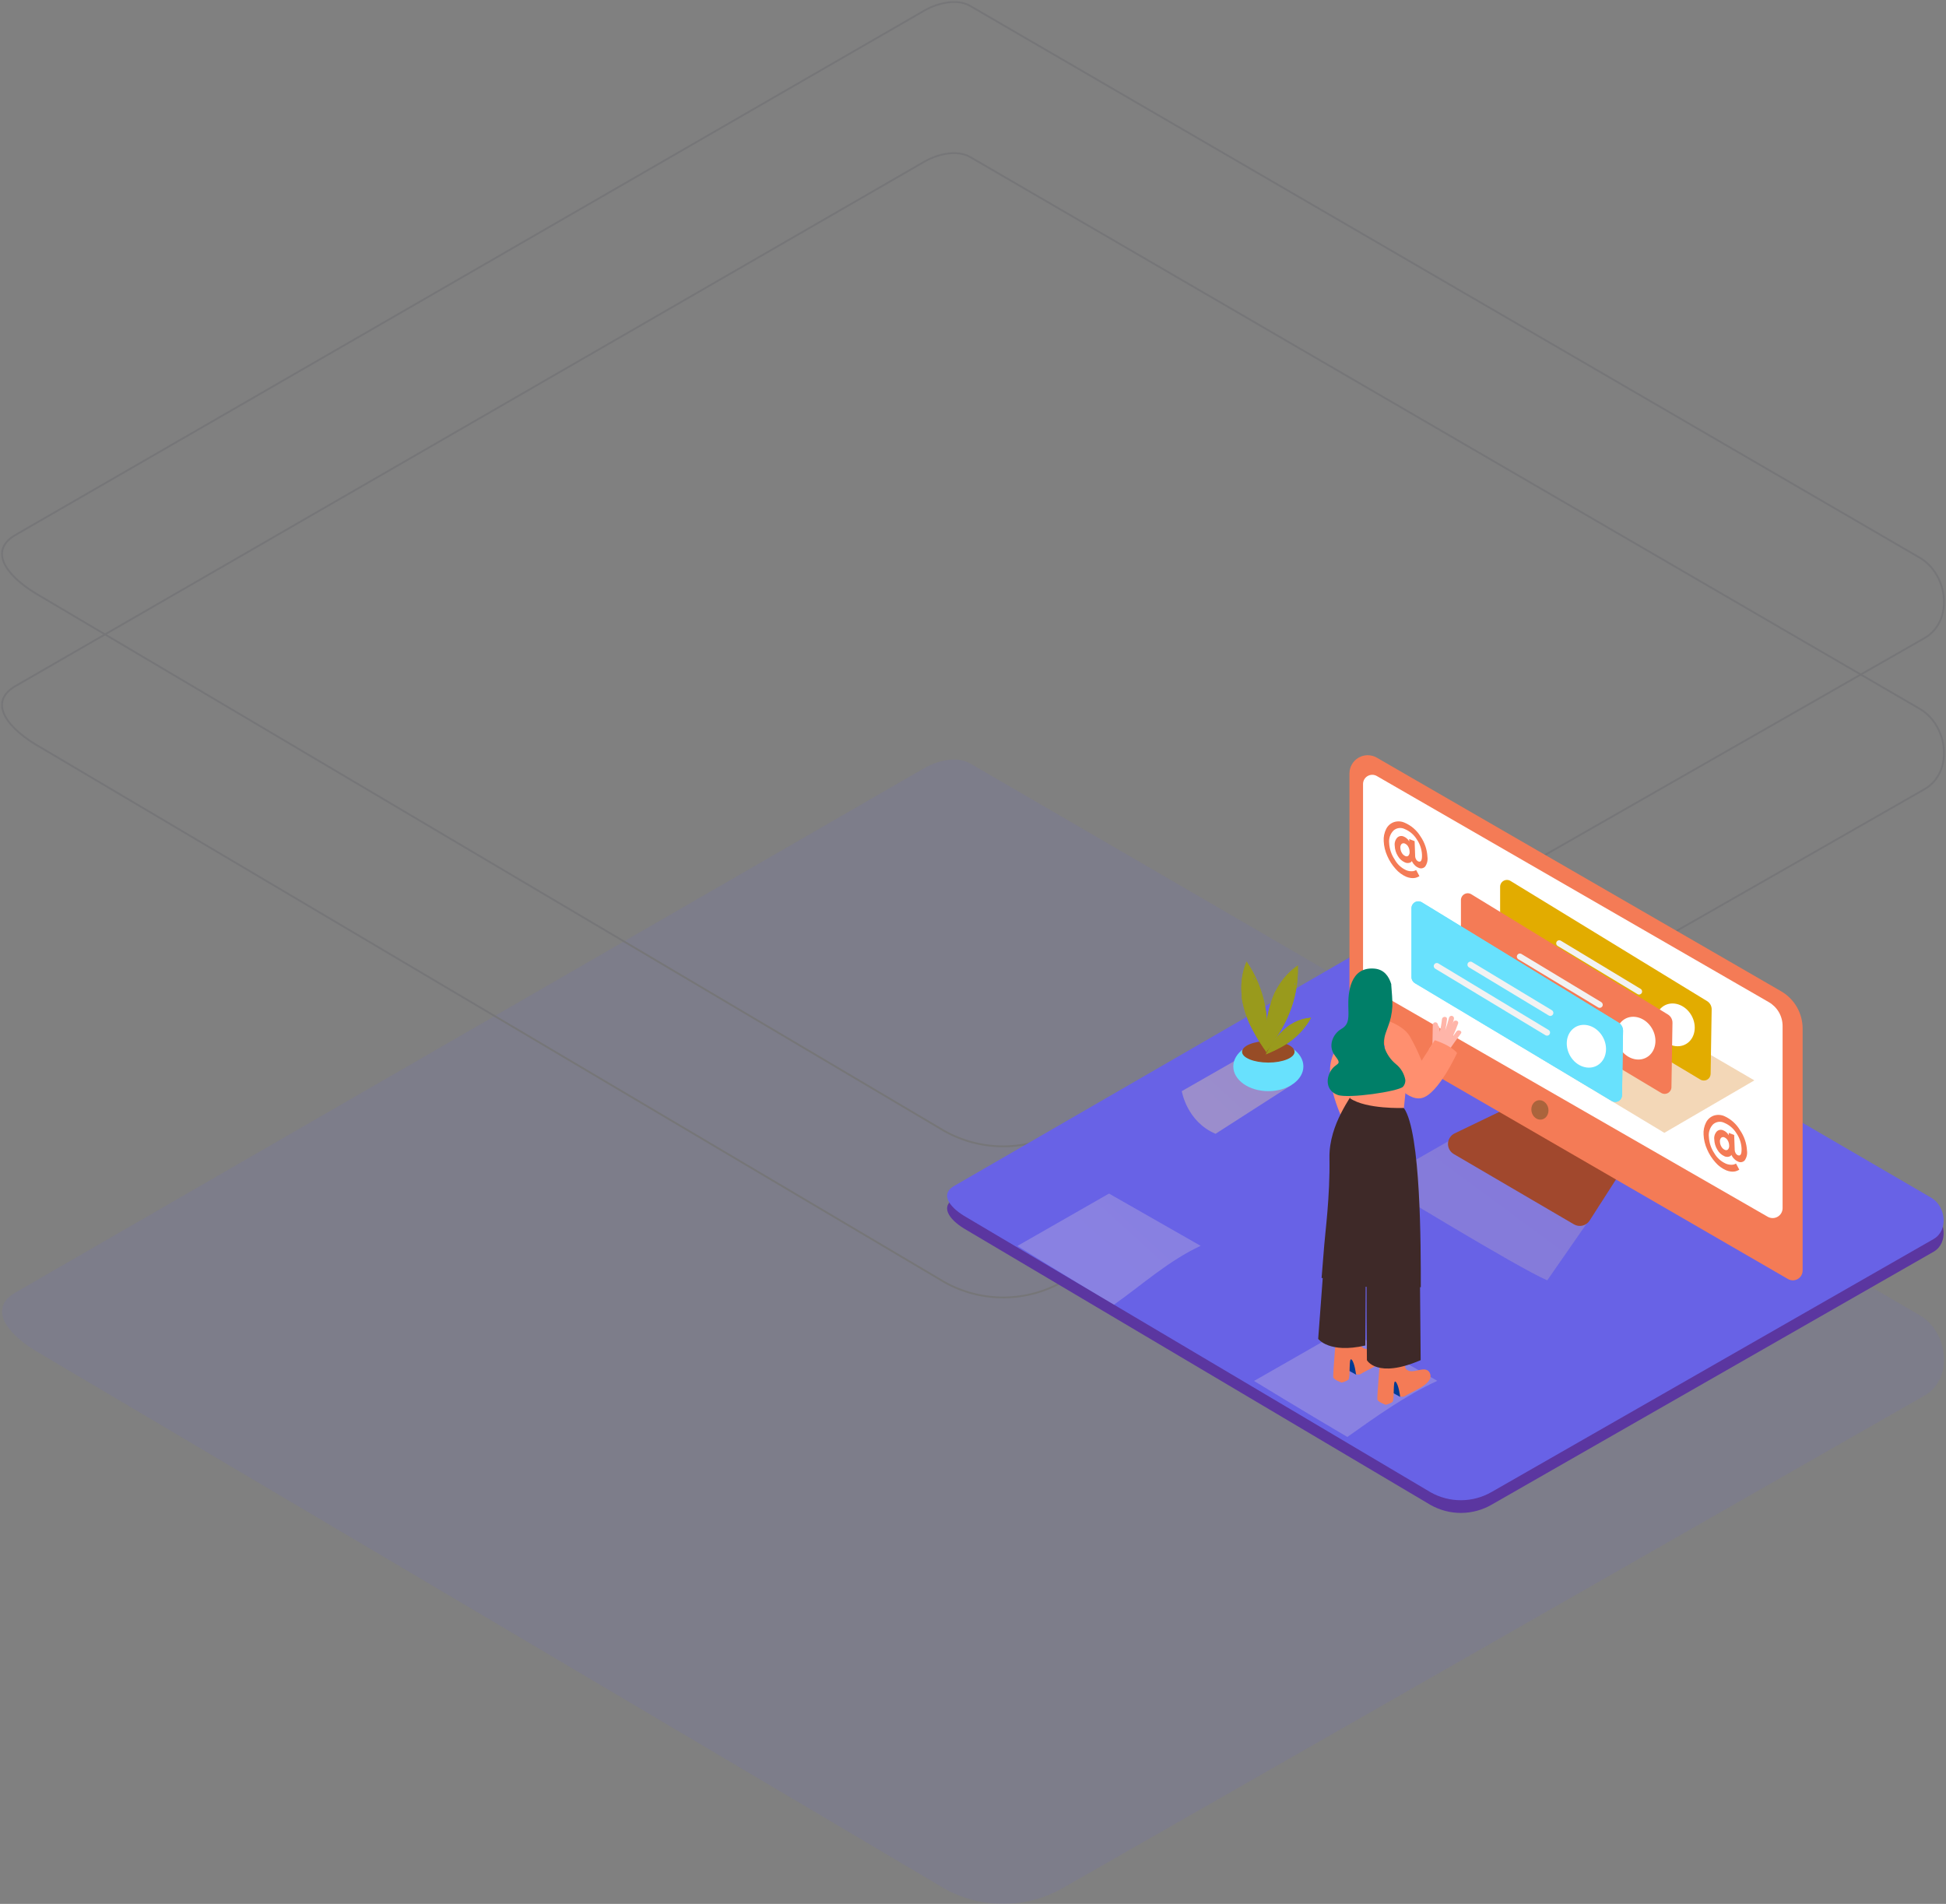<svg width="1062" height="1039" viewBox="0 0 1062 1039" fill="none" xmlns="http://www.w3.org/2000/svg">
<rect x="0" y="0" width="1062" height="1039" fill="#808080" stroke="none"/>
<g clip-path="url(#clip0_39_204)">
<g opacity="0.099">
<path d="M515.339 1030.59L21.706 738.547C5.991 729.7 -7.48 715.206 7.832 705.697L503.223 419.877C510.648 415.266 521.932 412.24 529.502 416.649L1047.6 717.714C1063.32 726.848 1066.14 752.292 1050.48 761.513L580.39 1030.13C570.524 1035.86 559.334 1038.92 547.926 1039C536.517 1039.08 525.285 1036.18 515.339 1030.59Z" fill="#6862E6"/>
<path d="M515.339 617.191L21.706 325.146C5.991 316.299 -7.48 301.804 7.832 292.296L503.223 6.475C510.648 1.864 521.932 -1.161 529.502 3.247L1047.6 304.312C1063.32 313.447 1066.14 338.891 1050.48 348.112L580.39 616.729C570.524 622.459 559.334 625.516 547.926 625.597C536.517 625.678 525.285 622.78 515.339 617.191Z" stroke="#1E1F36"/>
<path d="M515.339 699.651L21.706 407.606C5.991 398.759 -7.48 384.264 7.832 374.756L503.223 88.935C510.648 84.324 521.932 81.299 529.502 85.707L1047.6 386.772C1063.32 395.907 1066.14 421.351 1050.48 430.572L580.39 699.189C570.524 704.919 559.334 707.976 547.926 708.057C536.517 708.138 525.285 705.24 515.339 699.651Z" stroke="#1E1F36"/>
</g>
<g clip-path="url(#clip1_39_204)">
<path d="M780.754 821.319L527.446 671.23C519.381 666.683 512.469 659.234 520.326 654.348L774.537 507.457C778.347 505.088 784.137 503.533 788.022 505.798L1053.89 660.522C1061.95 665.217 1063.4 678.294 1055.36 683.032L814.137 821.082C809.074 824.027 803.332 825.598 797.478 825.639C791.623 825.681 785.858 824.191 780.754 821.319Z" fill="#5B36A0"/>
<path d="M780.754 814.391L527.446 664.302C519.381 659.756 512.469 652.306 520.326 647.42L774.537 500.53C778.347 498.16 784.137 496.605 788.022 498.87L1053.89 653.595C1061.95 658.289 1063.4 671.366 1055.36 676.105L814.137 814.154C809.074 817.099 803.332 818.67 797.478 818.711C791.623 818.753 785.858 817.264 780.754 814.391Z" fill="#6862E6"/>
<path style="mix-blend-mode:multiply" opacity="0.25" d="M801.64 616.366L751.656 644.962C751.656 644.962 828.654 692.07 844.398 698.704L873.185 657.239" fill="url(#paint0_linear_39_204)"/>
<path style="mix-blend-mode:multiply" opacity="0.25" d="M784.374 753.555L734.376 725.02L684.379 753.615C684.379 753.615 710.419 769.549 735.306 784.181C751.111 772.97 766.929 761.642 784.374 753.555Z" fill="url(#paint1_linear_39_204)"/>
<path style="mix-blend-mode:multiply" opacity="0.46" d="M676.655 577.329L644.943 595.47C644.943 595.47 647.63 612.101 663.376 618.735L704.894 592.079" fill="url(#paint2_linear_39_204)"/>
<path d="M692.178 595.47C702.742 595.47 711.305 589.423 711.305 581.964C711.305 574.506 702.742 568.459 692.178 568.459C681.614 568.459 673.05 574.506 673.05 581.964C673.05 589.423 681.614 595.47 692.178 595.47Z" fill="#68E1FD"/>
<path d="M692.163 579.876C700.075 579.876 706.489 577.243 706.489 573.996C706.489 570.749 700.075 568.117 692.163 568.117C684.251 568.117 677.836 570.749 677.836 573.996C677.836 577.243 684.251 579.876 692.163 579.876Z" fill="#974C26"/>
<path d="M691.645 564.193C691.645 561.542 691.558 558.892 691.35 556.241C691.291 555.55 691.228 554.864 691.159 554.183L691.011 552.835C691.011 552.434 690.804 551.354 690.804 551.458C690.715 550.915 690.621 550.377 690.523 549.844C688.961 540.846 685.475 532.293 680.303 524.771C678.357 529.415 677.386 534.411 677.451 539.446C677.451 540.929 677.57 542.409 677.688 543.802V544.676C677.806 545.386 677.939 546.156 678.087 546.807C678.65 549.508 679.405 552.166 680.346 554.76C681.193 557.148 682.225 559.465 683.434 561.691C684.737 564.196 686.152 566.642 687.672 569.021C688.769 570.758 689.917 572.462 691.114 574.131C691.469 570.828 691.631 567.51 691.645 564.193ZM684.128 534.382C684.204 534.041 684.204 533.688 684.128 533.347C684.492 533.721 684.852 534.106 685.206 534.501C684.851 534.4 684.482 534.36 684.113 534.382H684.128Z" fill="#999A1C"/>
<path d="M696.564 566.237C698.028 564.024 699.374 561.736 700.597 559.381C700.922 558.769 701.237 558.157 701.542 557.545L702.147 556.315L702.724 555.042L703.358 553.56C706.899 545.134 708.576 536.041 708.277 526.904C704.124 529.757 700.604 533.437 697.938 537.715C697.172 538.949 696.458 540.214 695.796 541.506L695.501 542.054L695.427 542.292C695.147 542.958 694.865 543.624 694.6 544.305C693.62 546.886 692.825 549.534 692.222 552.228C691.647 554.697 691.267 557.208 691.085 559.736C690.824 562.547 690.696 565.369 690.701 568.192C690.701 570.398 690.701 572.413 690.834 574.352C692.798 571.732 694.777 569.036 696.564 566.237ZM706.313 537.079C706.544 536.818 706.715 536.509 706.815 536.175C706.923 536.688 707.016 537.183 707.096 537.656C706.865 537.425 706.601 537.231 706.313 537.079Z" fill="#999A1C"/>
<path d="M696.461 572.842C697.965 572.092 699.442 571.292 700.892 570.443L701.999 569.762L702.724 569.302L703.433 568.799L704.26 568.191C708.878 564.792 712.707 560.432 715.485 555.411C712.332 555.614 709.255 556.466 706.446 557.914C705.633 558.33 704.85 558.788 704.067 559.262L703.728 559.469L703.609 559.573L702.516 560.387C701.155 561.464 699.872 562.637 698.677 563.897C697.573 565.045 696.56 566.278 695.648 567.584C694.623 569.037 693.638 570.519 692.694 572.027C692.026 573.133 691.39 574.259 690.789 575.404C692.694 574.604 694.6 573.776 696.461 572.842ZM711.113 560.255C711.322 560.189 711.514 560.077 711.674 559.928C711.566 560.244 711.448 560.555 711.319 560.861C711.281 560.654 711.211 560.454 711.113 560.268V560.255ZM691.645 564.193C691.645 561.542 691.558 558.892 691.35 556.241C691.291 555.55 691.228 554.864 691.159 554.183L691.011 552.835C691.011 552.434 690.804 551.354 690.804 551.458C690.715 550.915 690.621 550.377 690.523 549.844C688.961 540.846 685.475 532.293 680.303 524.771C678.357 529.415 677.386 534.411 677.451 539.446C677.451 540.929 677.57 542.409 677.688 543.802V544.676C677.806 545.386 677.939 546.156 678.087 546.807C678.65 549.508 679.405 552.166 680.346 554.76C681.193 557.148 682.225 559.465 683.434 561.691C684.737 564.196 686.152 566.642 687.672 569.021C688.769 570.758 689.917 572.462 691.114 574.131C691.469 570.828 691.631 567.51 691.645 564.193ZM684.128 534.382C684.204 534.041 684.204 533.688 684.128 533.347C684.492 533.721 684.852 534.106 685.206 534.501C684.851 534.4 684.482 534.36 684.113 534.382H684.128Z" fill="#999A1C"/>
<path d="M696.564 566.237C698.028 564.024 699.374 561.736 700.597 559.381C700.922 558.769 701.237 558.157 701.542 557.545L702.147 556.315L702.724 555.042L703.358 553.56C706.899 545.134 708.576 536.041 708.277 526.904C704.124 529.757 700.604 533.437 697.938 537.715C697.172 538.949 696.458 540.214 695.796 541.506L695.501 542.054L695.427 542.292C695.147 542.958 694.865 543.624 694.6 544.305C693.62 546.886 692.825 549.534 692.222 552.228C691.647 554.697 691.267 557.208 691.085 559.736C690.824 562.547 690.696 565.369 690.701 568.192C690.701 570.398 690.701 572.413 690.834 574.352C692.798 571.732 694.777 569.036 696.564 566.237ZM706.313 537.079C706.544 536.818 706.715 536.509 706.815 536.175C706.923 536.688 707.016 537.183 707.096 537.656C706.865 537.425 706.601 537.231 706.313 537.079Z" fill="#999A1C"/>
<path d="M696.461 572.842C697.965 572.093 699.442 571.292 700.892 570.443L701.999 569.762L702.724 569.302L703.433 568.799L704.26 568.191C708.878 564.792 712.707 560.432 715.485 555.411C712.332 555.614 709.255 556.466 706.446 557.914C705.633 558.33 704.85 558.788 704.067 559.262L703.728 559.47L703.609 559.573L702.516 560.387C701.155 561.464 699.872 562.637 698.677 563.897C697.573 565.045 696.56 566.278 695.648 567.584C694.623 569.037 693.638 570.519 692.694 572.027C692.025 573.133 691.39 574.26 690.789 575.404C692.694 574.604 694.6 573.776 696.461 572.842ZM711.113 560.255C711.322 560.189 711.514 560.077 711.674 559.928C711.566 560.244 711.448 560.555 711.319 560.861C711.281 560.654 711.211 560.454 711.113 560.269V560.255Z" fill="#999A1C"/>
<path d="M821.49 605.2L793.827 618.528C792.784 619.031 791.898 619.809 791.263 620.778C790.628 621.747 790.268 622.871 790.223 624.029C790.177 625.187 790.448 626.336 791.004 627.352C791.561 628.368 792.384 629.213 793.384 629.797L858.949 668.152C860.366 668.983 862.048 669.232 863.645 668.849C865.242 668.465 866.628 667.478 867.515 666.095L883.452 641.244" fill="#A1482D"/>
<path d="M971.955 540.914L751.361 413.467C749.848 412.595 748.133 412.137 746.387 412.139C744.641 412.141 742.927 412.603 741.416 413.479C739.904 414.356 738.649 415.615 737.776 417.131C736.904 418.647 736.444 420.366 736.444 422.115V554.701C736.444 556.156 736.826 557.586 737.552 558.846C738.278 560.107 739.322 561.154 740.58 561.883L975.751 697.992C976.562 698.464 977.483 698.712 978.421 698.713C979.358 698.713 980.28 698.466 981.091 697.996C981.903 697.525 982.577 696.849 983.045 696.034C983.513 695.22 983.759 694.296 983.757 693.357V561.32C983.754 557.18 982.662 553.114 980.59 549.531C978.518 545.949 975.54 542.977 971.955 540.914Z" fill="#F47B56"/>
<path d="M751.376 423.494L965.308 546.897C967.593 548.217 969.491 550.116 970.81 552.404C972.13 554.691 972.825 557.286 972.826 559.928V659.311C972.824 660.261 972.574 661.195 972.1 662.019C971.626 662.842 970.944 663.527 970.123 664.004C969.303 664.481 968.371 664.733 967.423 664.736C966.474 664.739 965.541 664.492 964.718 664.02L746.546 538.558C745.73 538.089 745.051 537.411 744.579 536.595C744.107 535.779 743.859 534.852 743.859 533.909V427.861C743.859 426.066 744.812 424.407 746.362 423.506C747.123 423.064 747.988 422.829 748.868 422.827C749.748 422.825 750.613 423.055 751.376 423.494Z" fill="white"/>
<path d="M841.392 610.945C843.915 610.459 845.51 607.721 844.954 604.83C844.398 601.939 841.902 599.99 839.378 600.476C836.855 600.963 835.26 603.701 835.816 606.592C836.372 609.483 838.868 611.432 841.392 610.945Z" fill="#AB643C"/>
<path opacity="0.32" d="M808.877 558.329L908.296 618.217L957.406 589.591L869.656 538.381" fill="url(#paint3_linear_39_204)"/>
<path d="M931.736 546.408L824.253 480.7C823.678 480.367 823.024 480.194 822.359 480.199C821.694 480.205 821.043 480.389 820.474 480.732C819.904 481.076 819.436 481.565 819.118 482.151C818.801 482.736 818.646 483.396 818.669 484.062V521.501C818.665 522.178 818.835 522.845 819.164 523.436C819.492 524.028 819.968 524.524 820.545 524.877L928.014 589.193C929.163 589.848 930.573 589.839 931.715 589.17C932.276 588.841 932.741 588.37 933.064 587.805C933.386 587.24 933.555 586.6 933.553 585.948L934.114 551.045C934.156 550.132 933.958 549.223 933.541 548.41C933.123 547.597 932.501 546.906 931.736 546.408Z" fill="#E2AC00"/>
<path d="M906.021 565.674C909.876 571.079 916.655 572.59 921.146 569.065C925.635 565.541 926.153 558.3 922.299 552.909C918.442 547.518 911.663 545.993 907.172 549.518C902.682 553.042 902.166 560.269 906.021 565.674Z" fill="white"/>
<path d="M895.475 539.73L851.637 513.266C851.26 513.09 850.831 513.06 850.434 513.184C850.037 513.307 849.7 513.574 849.49 513.934C849.279 514.293 849.21 514.718 849.296 515.126C849.381 515.534 849.616 515.895 849.953 516.139L893.791 542.602C894.167 542.779 894.596 542.808 894.993 542.685C895.39 542.562 895.727 542.294 895.938 541.935C896.148 541.576 896.218 541.151 896.132 540.743C896.047 540.335 895.813 539.974 895.475 539.73ZM893.673 550.481L833.247 514.006C832.877 513.879 832.474 513.886 832.108 514.025C831.743 514.165 831.438 514.429 831.246 514.771C831.055 515.112 830.989 515.51 831.061 515.896C831.132 516.281 831.336 516.629 831.638 516.879L891.989 553.368C892.365 553.544 892.794 553.574 893.191 553.45C893.588 553.327 893.925 553.06 894.136 552.7C894.346 552.341 894.416 551.916 894.33 551.508C894.245 551.1 894.011 550.739 893.673 550.495V550.481Z" fill="#F2F2F2"/>
<path d="M910.29 553.665L802.866 487.971C802.29 487.638 801.636 487.465 800.972 487.471C800.307 487.477 799.656 487.661 799.086 488.004C798.516 488.347 798.048 488.837 797.731 489.422C797.414 490.008 797.259 490.668 797.282 491.334V528.755C797.273 529.434 797.44 530.103 797.766 530.697C798.093 531.292 798.567 531.791 799.144 532.147L906.612 596.462C907.774 597.132 909.206 597.12 910.356 596.433C910.922 596.095 911.388 595.612 911.706 595.034C912.024 594.457 912.182 593.804 912.165 593.145L912.727 558.241C912.752 557.332 912.54 556.432 912.113 555.63C911.686 554.828 911.057 554.15 910.29 553.665Z" fill="#F47B56"/>
<path d="M884.574 572.931C888.43 578.336 895.209 579.847 899.7 576.322C904.189 572.797 904.706 565.555 900.852 560.166C896.996 554.774 890.217 553.25 885.727 556.773C881.236 560.298 880.72 567.525 884.574 572.931Z" fill="white"/>
<path d="M874.028 546.985L830.161 520.521C829.784 520.344 829.355 520.315 828.958 520.438C828.561 520.562 828.224 520.829 828.014 521.188C827.803 521.548 827.734 521.973 827.82 522.381C827.905 522.789 828.14 523.15 828.477 523.394L872.315 549.857C872.691 550.034 873.12 550.063 873.517 549.94C873.914 549.816 874.251 549.549 874.462 549.19C874.672 548.831 874.742 548.405 874.656 547.998C874.571 547.59 874.337 547.229 873.999 546.985H874.028ZM872.212 557.81L811.801 521.276C811.424 521.1 810.996 521.07 810.598 521.194C810.201 521.318 809.865 521.585 809.654 521.945C809.444 522.304 809.374 522.729 809.46 523.137C809.546 523.545 809.78 523.906 810.118 524.15L870.543 560.624C870.919 560.8 871.348 560.83 871.745 560.707C872.142 560.583 872.479 560.316 872.69 559.956C872.9 559.597 872.97 559.172 872.884 558.764C872.798 558.356 872.564 557.995 872.226 557.751L872.212 557.81Z" fill="#F2F2F2"/>
<path d="M883.335 558.078L775.88 492.385C775.304 492.051 774.65 491.878 773.986 491.884C773.321 491.889 772.67 492.073 772.1 492.416C771.53 492.76 771.063 493.25 770.746 493.835C770.429 494.421 770.274 495.08 770.297 495.746V533.169C770.293 533.846 770.463 534.512 770.792 535.104C771.12 535.696 771.596 536.192 772.173 536.545L879.641 600.861C880.803 601.53 882.235 601.519 883.387 600.831C883.952 600.493 884.417 600.01 884.735 599.432C885.053 598.855 885.211 598.203 885.194 597.544L885.756 562.639C885.78 561.734 885.569 560.839 885.145 560.039C884.721 559.24 884.097 558.565 883.335 558.078Z" fill="#68E1FD"/>
<path d="M883.335 558.078L775.88 492.385C775.304 492.051 774.65 491.878 773.986 491.884C773.321 491.889 772.67 492.073 772.1 492.416C771.53 492.76 771.063 493.25 770.746 493.835C770.429 494.421 770.274 495.08 770.297 495.746V533.169C770.293 533.846 770.463 534.512 770.792 535.104C771.12 535.696 771.596 536.192 772.173 536.545L879.641 600.861C880.803 601.53 882.235 601.519 883.387 600.831C883.952 600.493 884.417 600.01 884.735 599.432C885.053 598.855 885.211 598.203 885.194 597.544L885.756 562.639C885.78 561.734 885.569 560.839 885.145 560.039C884.721 559.24 884.097 558.565 883.335 558.078Z" fill="#68E1FD"/>
<path d="M857.604 577.344C861.459 582.749 868.239 584.26 872.729 580.735C877.22 577.21 877.736 569.969 873.882 564.579C870.026 559.188 863.246 557.663 858.756 561.188C854.267 564.712 853.794 571.939 857.603 577.344H857.604Z" fill="white"/>
<path d="M847.058 551.399L803.206 524.935C802.829 524.759 802.401 524.729 802.003 524.852C801.606 524.976 801.27 525.243 801.059 525.603C800.848 525.962 800.779 526.387 800.864 526.795C800.95 527.203 801.184 527.564 801.521 527.808L845.36 554.271C845.737 554.448 846.165 554.477 846.563 554.354C846.96 554.231 847.296 553.963 847.507 553.604C847.718 553.244 847.787 552.819 847.701 552.411C847.615 552.004 847.381 551.642 847.043 551.399H847.058ZM845.241 562.165L784.816 525.689C784.44 525.513 784.011 525.483 783.614 525.607C783.216 525.731 782.88 525.998 782.67 526.358C782.459 526.717 782.39 527.142 782.475 527.55C782.561 527.958 782.796 528.319 783.133 528.563L843.558 565.037C843.935 565.213 844.363 565.243 844.76 565.119C845.158 564.996 845.494 564.728 845.705 564.369C845.916 564.01 845.985 563.585 845.899 563.177C845.813 562.769 845.579 562.408 845.241 562.164V562.165Z" fill="#F2F2F2"/>
<path d="M742.308 554.404C735.363 560.399 730.112 568.115 727.08 576.78C721.733 591.59 735.1 615.787 735.1 615.787L755.897 599.277" fill="#FF8F6F"/>
<path d="M740.062 750.194L734.421 747.07L735.897 738.984C735.897 738.984 744.302 739.783 745.04 742.775" fill="#003B94"/>
<path d="M742.131 750.076C743.401 749.291 744.73 748.595 746.045 747.898C749.308 746.106 754.021 744.256 756.029 740.893C756.441 740.214 756.636 739.424 756.589 738.631C756.541 737.837 756.254 737.076 755.764 736.451C752.809 732.867 746.34 738.761 743.031 734.793C742.382 734.007 742.072 721.553 742.072 721.553L729.487 724.959C729.487 724.959 727.36 749.986 727.596 751.526C727.833 753.066 732.161 754.489 732.161 754.489C733.45 754.214 734.68 753.712 735.794 753.007C737.108 752.045 735.912 740.301 737.596 741.945C739.279 743.589 740.017 750.016 740.017 750.016C740.717 750.122 741.426 750.143 742.131 750.075V750.076Z" fill="#F47B56"/>
<path d="M764.094 762.292L758.452 759.213L759.928 751.127C759.928 751.127 768.333 751.927 769.07 754.917" fill="#003B94"/>
<path d="M766.22 762.174C767.491 761.389 768.82 760.694 770.135 759.998C773.399 758.206 778.111 756.355 780.119 752.993C780.531 752.313 780.726 751.524 780.679 750.73C780.631 749.936 780.344 749.176 779.854 748.55C776.899 744.966 770.43 750.86 767.122 746.892C766.472 746.107 766.162 733.652 766.162 733.652L753.577 737.058C753.577 737.058 751.436 762.174 751.672 763.656C751.909 765.136 756.236 766.617 756.236 766.617C757.525 766.343 758.756 765.841 759.87 765.136C761.184 764.174 759.987 752.431 761.672 754.075C763.355 755.718 764.093 762.146 764.093 762.146C764.798 762.243 765.513 762.252 766.22 762.174Z" fill="#F47B56"/>
<path d="M723.092 680.932L719.384 730.646C719.384 730.646 725.293 738.821 745.099 734.274L745.291 700.761M745.971 690.78C745.542 695.059 745.971 742.271 745.971 742.271C745.971 742.271 751.45 752.548 775.304 742.271L774.964 702.153" fill="#3E2928"/>
<path d="M721.245 697.356C722.871 698.481 723.431 692.691 725.13 693.684C731.309 697.282 737.868 700.183 744.686 702.332H744.833C744.995 702.253 745.172 702.207 745.353 702.198C745.533 702.189 745.713 702.216 745.883 702.278C746.053 702.34 746.208 702.436 746.34 702.56C746.472 702.683 746.577 702.833 746.65 702.998C750.861 704.258 755.149 705.247 759.486 705.96C765.055 706.849 769.662 702.717 775.378 702.436C775.378 680.489 775.482 618.024 766.162 604.697L738.585 595.396C738.453 597.677 725.204 613.078 725.528 631.856C725.897 653.018 723.151 672.981 722.678 679.6C722.604 680.726 721.305 696.157 721.245 697.356Z" fill="#3E2928"/>
<path d="M768.701 579.462L766.161 604.637C766.161 604.637 745.587 605.467 736.724 599.336V577.98" fill="#FF8F6F"/>
<path d="M794.86 562.891L792.762 565.763C793.881 563.426 794.868 561.029 795.716 558.582C796.308 556.907 793.634 556.241 793.044 557.914L792.733 558.773C792.99 557.884 793.231 556.992 793.457 556.092C793.503 555.915 793.515 555.731 793.49 555.55C793.465 555.368 793.404 555.194 793.311 555.036C793.218 554.879 793.095 554.741 792.948 554.632C792.802 554.522 792.635 554.443 792.458 554.399C792.28 554.355 792.096 554.347 791.915 554.374C791.735 554.402 791.561 554.466 791.406 554.561C791.25 554.657 791.114 554.783 791.007 554.931C790.901 555.08 790.824 555.248 790.783 555.426C790.204 557.75 789.509 560.044 788.701 562.298C789.152 560.296 789.478 558.268 789.676 556.225C789.854 554.464 787.091 554.538 786.929 556.225C786.699 558.55 786.284 560.853 785.688 563.112C785.688 562.322 785.614 561.533 785.467 560.743C785.447 560.546 785.385 560.355 785.285 560.184C785.186 560.013 785.051 559.865 784.89 559.75C784.815 559.44 784.727 559.134 784.625 558.832C784.521 558.522 784.311 558.258 784.031 558.088C783.752 557.918 783.422 557.851 783.099 557.901C782.775 557.951 782.48 558.113 782.265 558.359C782.049 558.606 781.928 558.92 781.921 559.248L781.744 569.614C781.245 570.688 780.592 571.686 779.809 572.575C781.138 573.497 782.42 574.486 783.65 575.537C784.746 576.466 785.792 577.455 786.781 578.498C787.664 577.397 788.516 576.271 789.336 575.122C789.437 575.036 789.527 574.936 789.601 574.826C792.061 571.176 794.602 567.581 797.223 564.045C798.316 562.831 795.909 561.483 794.86 562.891Z" fill="#FFB5A9"/>
<path d="M755.646 556.508C755.646 556.508 765.365 559.129 769.308 565.392C771.778 569.729 773.954 574.227 775.822 578.855L782.999 567.673C782.999 567.673 791.714 570.354 795.17 574.649C795.17 574.649 784.831 597.306 775.821 599.246C766.812 601.186 757.24 585.948 757.24 585.948C757.24 585.948 755.262 592.315 755.646 585.518" fill="#FF8F6F"/>
<path d="M761.82 580.72C758.994 578.415 756.862 575.37 755.661 571.924C754.493 567.941 755.956 564.445 757.314 560.743C758.785 557.073 759.644 553.185 759.855 549.236C759.973 545.357 759.53 541.477 759.263 537.611C759.226 537.445 759.226 537.273 759.263 537.107C757.964 532.739 755.305 529.037 750.063 528.592C736.488 527.437 735.72 542.513 735.824 548.644C735.928 554.775 736.577 558.921 732.072 561.483C727.567 564.045 724.318 570.768 728.616 576.204C732.914 581.638 729.059 579.654 726.193 584.482C723.328 589.309 724.066 595.337 729.945 597.513C735.824 599.69 763.149 595.603 765.659 593.071C766.55 592.05 767.011 590.723 766.944 589.369C766.332 585.962 764.512 582.89 761.82 580.72Z" fill="#007F68"/>
<path d="M775.172 456.383C777.473 459.704 778.802 463.602 779.011 467.638C779.269 469.486 778.821 471.364 777.757 472.895C777.304 473.395 776.698 473.729 776.034 473.844C775.37 473.96 774.687 473.85 774.093 473.533C773.346 473.234 772.672 472.78 772.114 472.2C771.613 471.729 771.185 471.185 770.844 470.586L770.49 469.89C770.393 470.072 770.274 470.241 770.135 470.393C769.783 470.668 769.366 470.847 768.924 470.912C768.185 471.049 767.422 470.956 766.738 470.645C765.105 469.936 763.746 468.715 762.868 467.165C761.808 465.48 761.217 463.543 761.154 461.553C761.046 460.756 761.113 459.946 761.351 459.179C761.588 458.411 761.99 457.705 762.529 457.11C762.996 456.657 763.592 456.36 764.234 456.259C764.877 456.158 765.534 456.259 766.118 456.546C766.709 456.783 767.255 457.124 767.727 457.554C768.131 457.897 768.487 458.29 768.79 458.724L769.055 459.197V457.88L772.01 459.034L772.306 467.358C772.326 467.954 772.511 468.532 772.838 469.031C773.115 469.512 773.54 469.891 774.049 470.112C775.476 470.675 776.136 469.441 776.029 466.41C775.88 463.408 774.892 460.509 773.177 458.043C771.638 455.535 769.348 453.576 766.634 452.445C765.65 451.943 764.537 451.75 763.441 451.89C762.345 452.03 761.316 452.497 760.489 453.23C759.607 454.12 758.935 455.196 758.523 456.38C758.112 457.564 757.971 458.825 758.112 460.071C758.28 463.245 759.301 466.315 761.066 468.957C762.47 471.565 764.684 473.644 767.372 474.88C768.308 475.273 769.314 475.469 770.327 475.457C770.987 475.502 771.647 475.38 772.247 475.103L772.838 474.776L774.625 478.108L774.329 478.316C774.049 478.474 773.758 478.612 773.459 478.731C772.986 478.935 772.49 479.075 771.981 479.146C771.329 479.234 770.669 479.234 770.017 479.146C769.161 479.044 768.322 478.83 767.521 478.509C765.246 477.528 763.224 476.038 761.612 474.155C759.701 472.036 758.153 469.614 757.034 466.987C755.912 464.478 755.271 461.78 755.143 459.034C754.984 456.725 755.454 454.417 756.502 452.356C757.372 450.627 758.874 449.301 760.697 448.653C762.605 448.023 764.68 448.129 766.516 448.95C770.101 450.469 773.126 453.067 775.172 456.383ZM768.658 466.913C769.142 466.292 769.361 465.504 769.263 464.721C769.239 463.756 768.97 462.813 768.48 461.982C768.08 461.257 767.452 460.684 766.693 460.353C766.402 460.202 766.072 460.144 765.748 460.187C765.423 460.229 765.119 460.37 764.876 460.59C764.621 460.881 764.431 461.223 764.319 461.593C764.207 461.963 764.176 462.354 764.227 462.737C764.26 463.714 764.55 464.664 765.069 465.491C765.495 466.244 766.152 466.836 766.944 467.18C767.222 467.322 767.537 467.373 767.844 467.325C768.152 467.277 768.437 467.133 768.658 466.913ZM949.564 616.735C951.868 620.054 953.198 623.953 953.403 627.99C953.661 629.838 953.213 631.715 952.149 633.247C951.694 633.744 951.089 634.076 950.426 634.192C949.763 634.307 949.081 634.199 948.486 633.884C947.741 633.582 947.067 633.128 946.506 632.552C946.007 632.077 945.579 631.533 945.235 630.937L944.882 630.242C944.781 630.422 944.662 630.59 944.526 630.745C944.176 631.022 943.759 631.201 943.316 631.263C942.584 631.411 941.824 631.323 941.145 631.012C939.51 630.299 938.151 629.072 937.274 627.517C936.205 625.83 935.608 623.886 935.546 621.889C935.434 621.093 935.499 620.282 935.737 619.514C935.974 618.746 936.378 618.04 936.92 617.446C937.386 616.995 937.979 616.699 938.619 616.598C939.258 616.498 939.914 616.598 940.495 616.884C941.087 617.12 941.633 617.46 942.104 617.891C942.508 618.24 942.865 618.638 943.168 619.075L943.448 619.549V618.231L946.402 619.371L946.699 627.695C946.724 628.289 946.907 628.866 947.229 629.368C947.508 629.849 947.932 630.228 948.441 630.448C949.918 631.012 950.524 629.782 950.435 626.747C950.285 623.741 949.298 620.837 947.584 618.364C946.044 615.866 943.761 613.913 941.056 612.782C940.072 612.28 938.961 612.085 937.865 612.222C936.77 612.36 935.741 612.823 934.911 613.552C934.033 614.452 933.369 615.538 932.967 616.73C932.566 617.922 932.438 619.189 932.593 620.438C932.759 623.612 933.779 626.682 935.546 629.322C937.005 631.868 939.242 633.877 941.928 635.054C942.864 635.444 943.868 635.646 944.882 635.646C945.541 635.685 946.199 635.563 946.801 635.291L947.393 634.965L949.18 638.297L948.885 638.505C948.604 638.663 948.313 638.801 948.013 638.92C947.538 639.116 947.042 639.254 946.536 639.334C945.879 639.421 945.213 639.421 944.556 639.334C943.705 639.226 942.87 639.007 942.075 638.683C939.801 637.706 937.78 636.221 936.166 634.343C934.255 632.219 932.708 629.792 931.589 627.161C930.467 624.652 929.825 621.954 929.698 619.208C929.538 616.904 930.007 614.6 931.057 612.544C931.928 610.813 933.43 609.483 935.251 608.827C937.166 608.203 939.243 608.309 941.085 609.124C944.628 610.723 947.59 613.382 949.564 616.735ZM943.049 627.265C943.292 626.959 943.472 626.607 943.579 626.231C943.685 625.854 943.716 625.461 943.67 625.072C943.644 624.106 943.37 623.163 942.873 622.334C942.48 621.608 941.856 621.034 941.1 620.705C940.811 620.552 940.482 620.492 940.157 620.532C939.833 620.571 939.528 620.709 939.284 620.926C939.024 621.215 938.831 621.556 938.716 621.927C938.601 622.298 938.568 622.689 938.619 623.074C938.653 624.046 938.943 624.99 939.46 625.814C939.886 626.57 940.544 627.167 941.336 627.517C941.612 627.661 941.926 627.714 942.234 627.669C942.541 627.624 942.827 627.482 943.049 627.265Z" fill="#F47B56"/>
<path style="mix-blend-mode:multiply" opacity="0.25" d="M655.222 679.882L605.225 651.358L555.243 679.939C555.243 679.939 583.055 697.354 607.943 711.986C623.747 700.79 637.793 687.982 655.222 679.882Z" fill="url(#paint4_linear_39_204)"/>
</g>
</g>
<defs>
<linearGradient id="paint0_linear_39_204" x1="8186.93" y1="3648.04" x2="6576.51" y2="5829.99" gradientUnits="userSpaceOnUse">
<stop stop-color="#78B46A"/>
<stop offset="0.03" stop-color="#7F3500"/>
<stop offset="1" stop-color="white"/>
</linearGradient>
<linearGradient id="paint1_linear_39_204" x1="8902.51" y1="2412.25" x2="5525.94" y2="6113.95" gradientUnits="userSpaceOnUse">
<stop stop-color="#78B46A"/>
<stop offset="0.03" stop-color="#7F3500"/>
<stop offset="1" stop-color="white"/>
</linearGradient>
<linearGradient id="paint2_linear_39_204" x1="5480.6" y1="1482.63" x2="2948.89" y2="4258.43" gradientUnits="userSpaceOnUse">
<stop stop-color="#78B46A"/>
<stop offset="0.03" stop-color="#7F3500"/>
<stop offset="1" stop-color="white"/>
</linearGradient>
<linearGradient id="paint3_linear_39_204" x1="12842.1" y1="5375.55" x2="11325.8" y2="4269.99" gradientUnits="userSpaceOnUse">
<stop stop-color="white" stop-opacity="0"/>
<stop offset="0.99" stop-color="#DC841E"/>
</linearGradient>
<linearGradient id="paint4_linear_39_204" x1="8771.84" y1="2320.87" x2="5345.85" y2="6076.84" gradientUnits="userSpaceOnUse">
<stop stop-color="#78B46A"/>
<stop offset="0.03" stop-color="#7F3500"/>
<stop offset="1" stop-color="white"/>
</linearGradient>
<clipPath id="clip0_39_204">
<rect width="1062" height="1039" fill="white"/>
</clipPath>
<clipPath id="clip1_39_204">
<rect width="544.193" height="414.501" fill="white" transform="translate(516.708 411.202)"/>
</clipPath>
</defs>
</svg>
